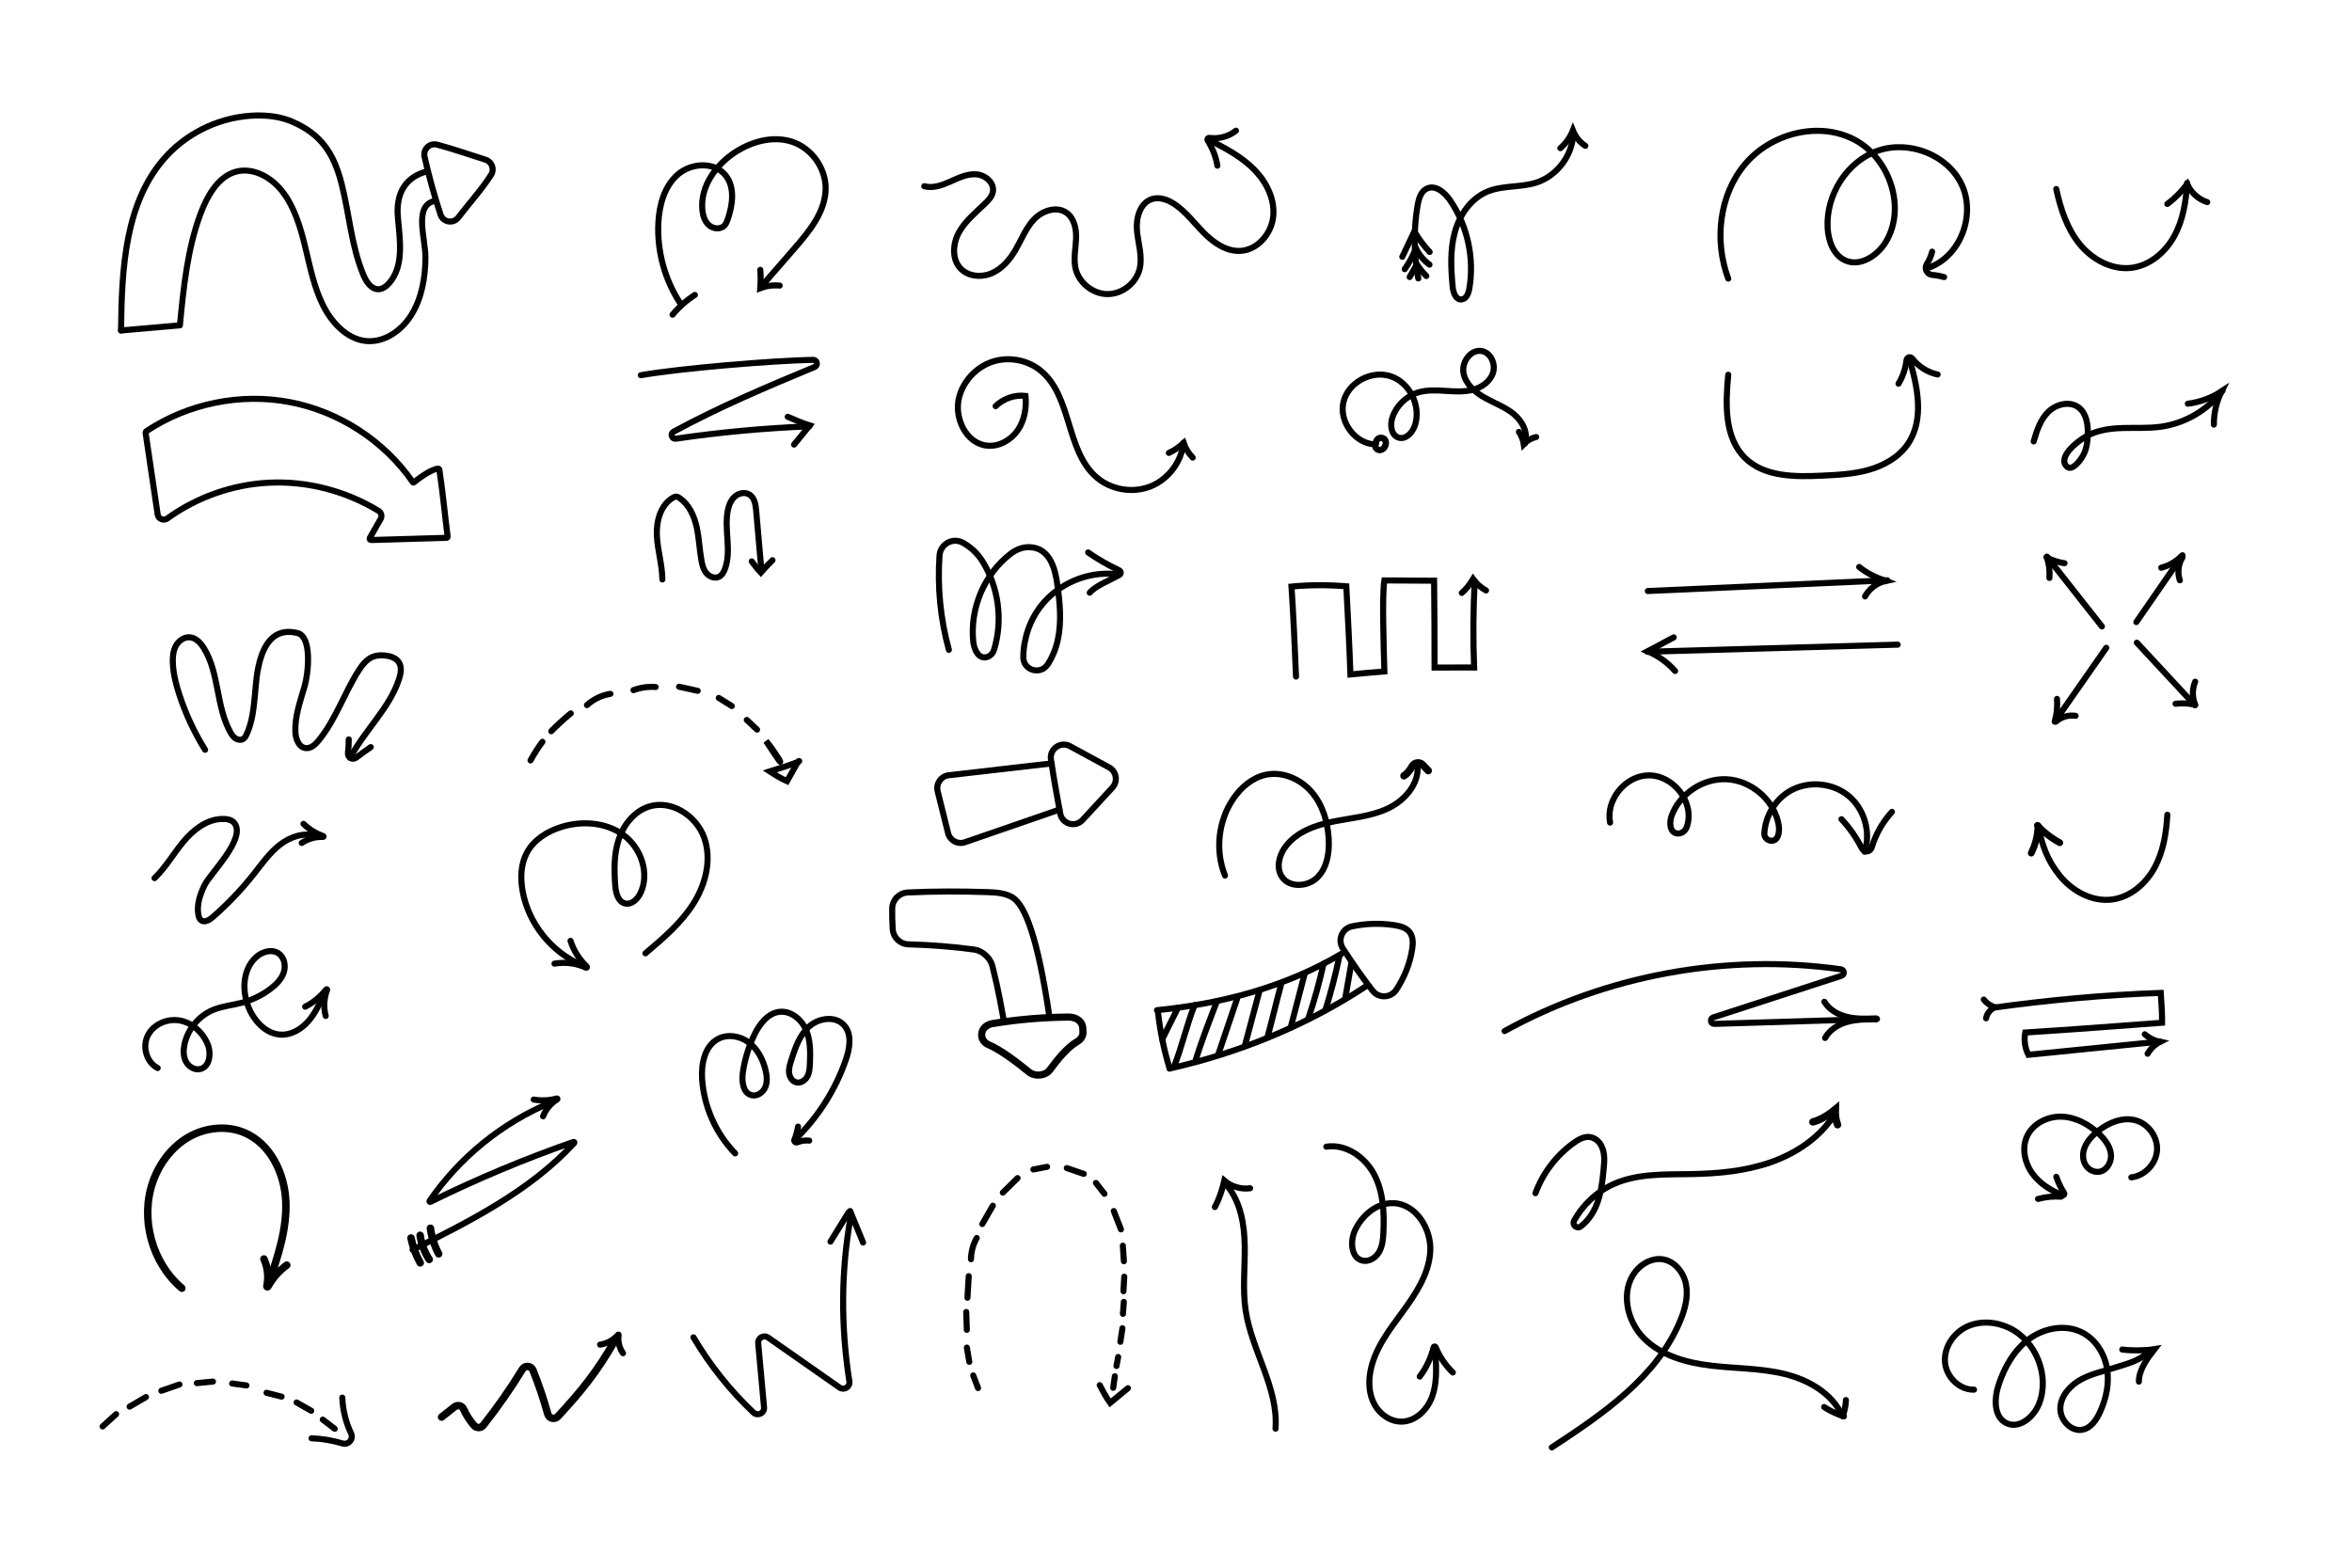 <?xml version="1.0" encoding="utf-8"?>
<!-- Generator: Adobe Illustrator 27.5.0, SVG Export Plug-In . SVG Version: 6.00 Build 0)  -->
<svg version="1.1" xmlns="http://www.w3.org/2000/svg" xmlns:xlink="http://www.w3.org/1999/xlink" x="0px" y="0px"
	 viewBox="0 0 750 500" style="enable-background:new 0 0 750 500;" xml:space="preserve">
<g id="BACKGROUND">
</g>
<g id="OBJECTS">
	<g>
		<path style="fill:none;stroke:#000000;stroke-width:1.937;stroke-linecap:round;stroke-miterlimit:10;" d="M38.594,105.404
			c6.172-0.54,12.343-1.08,18.515-1.621"/>
		<path style="fill:none;stroke:#000000;stroke-width:1.937;stroke-linecap:round;stroke-miterlimit:10;" d="M38.594,105.404
			c0.227-19.674,1.199-41.314,14.575-55.742c7.271-7.842,17.787-12.578,28.478-12.825c3.959-0.091,7.984,0.423,11.616,2.002
			c9.173,3.991,13.203,10.104,15.67,19.799c2.467,9.695,3.105,19.914,6.984,29.135c0.912,2.169,2.515,4.587,4.864,4.471
			c1.285-0.063,2.399-0.915,3.255-1.875c4.887-5.48,3.478-13.846,2.834-21.16c-0.644-7.314,2.22-12.715,9.324-14.57"/>
		<path style="fill:none;stroke:#000000;stroke-width:1.911;stroke-linecap:round;stroke-miterlimit:10;" d="M57.369,103.78
			c1.175-12.15,2.395-24.503,6.626-35.734c2.076-5.511,5.261-11.059,10.281-12.977c5.496-2.099,11.758,0.933,15.641,5.842
			c3.882,4.909,5.832,11.355,7.373,17.698c1.541,6.343,2.805,12.874,5.646,18.62c2.84,5.747,7.627,10.725,13.4,11.491
			c5.712,0.758,11.412-2.86,14.748-8.135c3.336-5.275,4.566-11.953,4.578-18.454c0.011-6.294-3.837-16.613,2.996-18.053"/>
		<path style="fill:none;stroke:#000000;stroke-width:1.937;stroke-linecap:round;stroke-miterlimit:10;" d="M140.482,68.459
			c-1.98-5.996-3.694-12.127-5.105-18.472c-0.528-2.374,1.648-4.472,4-3.851c5.039,1.329,10.555,3.252,15.454,4.8
			c2.027,0.641,2.918,3.03,1.773,4.821c-3.096,4.847-6.985,9.039-10.464,13.616C144.565,71.448,141.299,70.932,140.482,68.459z"/>
	</g>
	<g>
		<path style="fill:none;stroke:#000000;stroke-width:1.937;stroke-linecap:round;stroke-miterlimit:10;" d="M110.908,145.833"/>
		<path style="fill:none;stroke:#000000;stroke-width:1.937;stroke-linecap:round;stroke-miterlimit:10;" d="M50.272,164.074
			c0.215,1.455,1.891,2.146,3.083,1.284c9.436-6.822,20.875-10.855,32.509-11.41c12.115-0.578,24.379,2.62,34.85,8.986
			c0.884,0.538,1.164,1.695,0.653,2.595c-1.215,2.138-2.722,4.78-3.434,6.028c-0.179,0.313,0.06,0.697,0.42,0.681l24.041-0.705
			c0.21-0.006,0.368-0.188,0.342-0.396c-0.873-6.836-1.589-14.531-2.627-21.311c-0.035-0.23-0.249-0.379-0.48-0.351
			c-2.582,0.317-6.814,3.691-7.681,4.401c-0.09,0.074-0.212,0.051-0.278-0.045c-9.09-13.18-23.5-22.578-39.228-25.576
			c-15.692-2.99-32.507,0.426-45.793,9.294c-0.164,0.11-0.251,0.306-0.222,0.502L50.272,164.074z"/>
	</g>
	<g>
		<path style="fill:none;stroke:#000000;stroke-width:1.937;stroke-linecap:round;stroke-miterlimit:10;" d="M50.054,241.603"/>
		<path style="fill:none;stroke:#000000;stroke-width:1.937;stroke-linecap:round;stroke-miterlimit:10;" d="M65.397,239.133
			c-3.464-5.551-6.245-11.528-8.261-17.753c-1.062-3.279-1.918-6.66-2.029-10.105c-0.059-1.83,0.112-3.731,0.999-5.333
			c0.887-1.602,2.627-2.835,4.451-2.674c1.959,0.174,3.453,1.818,4.484,3.493c4.913,7.986,3.838,18.498,8.382,26.699
			c0.432,0.78,0.935,1.556,1.677,2.05c0.742,0.494,1.78,0.639,2.516,0.135c0.464-0.317,0.743-0.835,0.983-1.344
			c1.873-3.98,2.28-8.467,2.718-12.844c0.438-4.377,0.821-22.739,13.545-19.553c4.642,1.162,3.562,12.616,2.189,17.26
			c-1.373,4.643-3.025,9.33-2.869,14.17c0.073,2.272,1.064,5.035,3.325,5.268c1.635,0.169,3.029-1.125,4.074-2.394
			c5.435-6.598,8.123-15.007,12.709-22.221c1.174-1.846,2.581-3.701,4.613-4.512c1.271-0.507,2.686-0.556,4.045-0.395
			c1.636,0.194,3.372,0.782,4.256,2.172c0.972,1.528,0.622,3.53,0.065,5.253c-3.052,9.433-10.994,16.418-15.595,25.2"/>
		<path style="fill:none;stroke:#000000;stroke-width:1.937;stroke-linecap:round;stroke-miterlimit:10;" d="M111.21,235.833
			c0.001,1.449-0.083,2.898-0.251,4.337c-0.167,1.432,1.432,2.368,2.583,1.5c1.539-1.161,3.102-2.289,4.688-3.385"/>
	</g>
	<g>
		<path style="fill:none;stroke:#000000;stroke-width:1.937;stroke-linecap:round;stroke-miterlimit:10;" d="M216.934,96.753
			c-4.984-7.568-7.473-16.751-6.993-25.8c0.299-5.645,1.939-11.576,6.194-15.296c4.256-3.721,11.617-4.168,15.187,0.215
			c3.092,3.796,2.339,9.396,0.75,14.028c-0.252,0.734-0.534,1.484-1.07,2.045c-1.258,1.317-3.576,1.081-4.94-0.125
			c-1.364-1.206-1.93-3.088-2.1-4.901c-0.704-7.499,4.404-14.541,10.771-18.566c5.365-3.392,12.16-5.149,18.145-3.034
			c6.088,2.152,10.469,8.419,10.399,14.876c-0.08,7.332-5.16,13.532-9.974,19.063c-3.622,4.162-7.243,8.324-10.865,12.486"/>
		<path style="fill:none;stroke:#000000;stroke-width:1.937;stroke-linecap:round;stroke-miterlimit:10;" d="M214.465,100.36
			c2.03-2.446,4.439-4.576,7.114-6.292"/>
		<path style="fill:none;stroke:#000000;stroke-width:1.937;stroke-linecap:round;stroke-miterlimit:10;" d="M242.437,86.065
			c0.18,1.972,0.118,3.965-0.005,5.849c1.963-0.75,4.101-1.035,6.192-0.828"/>
	</g>
	<path style="fill:none;stroke:#000000;stroke-width:1.937;stroke-linecap:round;stroke-miterlimit:10;" d="M204.348,119.671
		c12.861-2.243,42.343-4.68,54.929-4.903c1.312-0.023,1.681,1.788,0.468,2.29c-15.252,6.308-30.47,12.773-44.96,20.634
		c-1.164,0.632-0.57,2.413,0.74,2.222c14.103-2.064,28.315-3.379,42.557-3.938"/>
	<path style="fill:none;stroke:#000000;stroke-width:1.937;stroke-linecap:round;stroke-miterlimit:10;" d="M251.184,132.927
		c2.328,1.008,4.656,2.016,7.008,2.761c-1.659,2.036-3.317,4.073-4.976,6.109"/>
	<g>
		<path style="fill:none;stroke:#000000;stroke-width:1.937;stroke-linecap:round;stroke-miterlimit:10;" d="M211.204,184.812
			c-0.027-4.649-1.484-9.182-1.735-13.824c-0.251-4.642,1.094-9.869,5.096-12.234c0.328-0.194,0.688-0.37,1.069-0.359
			c0.404,0.011,0.77,0.23,1.101,0.462c2.958,2.075,4.585,5.598,5.386,9.121c0.801,3.523,0.907,7.167,1.544,10.724
			c0.267,1.494,0.66,3.036,1.656,4.181c0.996,1.145,2.76,1.754,4.083,1.011c0.843-0.474,1.347-1.379,1.698-2.28
			c2.282-5.851-0.224-12.522,0.953-18.691c0.319-1.673,0.954-3.36,2.217-4.503c1.263-1.143,3.266-1.584,4.709-0.68
			c1.648,1.032,1.981,3.249,2.15,5.186c0.558,6.377,1.117,12.754,1.675,19.131"/>
		<path style="fill:none;stroke:#000000;stroke-width:1.937;stroke-linecap:round;stroke-miterlimit:10;" d="M239.712,179.033
			c0.891,1.273,1.856,2.494,2.892,3.583c1.191-1.362,2.433-2.679,3.722-3.949"/>
	</g>
	<g>
		<path style="fill:none;stroke:#000000;stroke-width:1.937;stroke-linecap:round;stroke-miterlimit:10;" d="M169.17,242.526
			c1.125-2.065,2.394-4.051,3.797-5.938"/>
		<path style="fill:none;stroke:#000000;stroke-width:1.937;stroke-linecap:round;stroke-miterlimit:10;" d="M175.782,233.215
			c1.965-2.007,4.04-3.907,6.212-5.688"/>
		<path style="fill:none;stroke:#000000;stroke-width:1.937;stroke-linecap:round;stroke-miterlimit:10;" d="M187.167,224.889
			c2.076-1.887,4.709-3.153,7.479-3.597"/>
		<path style="fill:none;stroke:#000000;stroke-width:1.937;stroke-linecap:round;stroke-miterlimit:10;" d="M202.001,220.118
			c2.253-0.838,4.689-1.181,7.085-0.995"/>
		<path style="fill:none;stroke:#000000;stroke-width:1.937;stroke-linecap:round;stroke-miterlimit:10;" d="M216.536,219.029
			c1.981,0.434,3.962,0.868,5.942,1.303"/>
		<path style="fill:none;stroke:#000000;stroke-width:1.937;stroke-linecap:round;stroke-miterlimit:10;" d="M229.205,222.595
			c1.382,0.864,2.764,1.728,4.145,2.592"/>
		<path style="fill:none;stroke:#000000;stroke-width:1.937;stroke-linecap:round;stroke-miterlimit:10;" d="M238.133,229.624
			c1.091,1.026,2.183,2.052,3.274,3.078"/>
		<path style="fill:none;stroke:#000000;stroke-width:1.937;stroke-linecap:round;stroke-miterlimit:10;" d="M244.27,236.342
			c0.921,1.103,1.841,2.205,4.218,5.922C248.999,243.298,249.51,244.331,244.27,236.342z"/>
		<path style="fill:none;stroke:#000000;stroke-width:1.937;stroke-linecap:round;stroke-miterlimit:10;" d="M245.481,246.033
			c1.657,1.079,3.314,2.157,5.48,3.123c1.152-2.046,2.305-4.092,3.457-6.138c0.091-0.161,0.237-0.348,0.416-0.303
			C255.015,242.76,254.844,243.121,245.481,246.033z"/>
	</g>
	<g>
		<path style="fill:none;stroke:#000000;stroke-width:1.937;stroke-linecap:round;stroke-miterlimit:10;" d="M302.58,207.263
			c-2.69-9.766-3.699-19.991-2.981-30.094c0.26-3.66,4.199-5.84,7.417-4.078l0,0c2.563,1.403,4.726,3.441,6.271,5.921
			c5.177,8.313,6.568,18.881,3.685,28.245c-0.327,1.062-1.137,1.959-2.2,2.284c-2.713,0.828-4.155-2.357-4.42-4.872
			c-1.117-10.59,3.498-21.656,12.017-28.128c1.8-1.367,4.012-2.173,6.267-2.01c6.133,0.444,7.791,6.643,8.52,11.867
			c0.813,5.829,1.4,11.805,0.176,17.562c-0.591,2.78-1.668,5.518-3.214,7.906c-2.319,3.58-7.864,1.948-7.807-2.316
			c0.079-5.927,2.08-11.842,5.775-16.486c5.468-6.872,14.481-10.756,23.231-10.011"/>
		<path style="fill:none;stroke:#000000;stroke-width:1.937;stroke-linecap:round;stroke-miterlimit:10;" d="M346.98,176.199
			c3.021,2.126,6.3,4.016,9.766,5.63c0.751,0.35,0.843,1.152,0.185,1.536c-2.846,1.662-7.457,3.345-9.441,5.668"/>
	</g>
	<g>
		<path style="fill:none;stroke:#000000;stroke-width:1.937;stroke-linecap:round;stroke-miterlimit:10;" d="M317.485,129.543
			c2.474-2.438,6.077-3.68,9.527-3.283c0.365,3.801-0.309,7.801-2.469,10.95c-2.159,3.15-5.943,5.296-9.744,4.933
			c-6.717-0.641-10.649-8.849-8.973-15.385c1.335-5.208,5.426-9.623,10.517-11.35c5.091-1.727,11.024-0.713,15.253,2.607
			c10.329,8.111,8.146,25.748,18.132,34.278c4.638,3.962,11.517,5.092,17.179,2.824c5.662-2.269,9.857-7.837,10.475-13.905"/>
		<path style="fill:none;stroke:#000000;stroke-width:1.937;stroke-linecap:round;stroke-miterlimit:10;" d="M372.716,144.454
			c1.705-0.743,3.213-1.843,4.719-3.185c0.574,1.717,1.573,3.332,2.891,4.675"/>
	</g>
	<g>
		<path style="fill:none;stroke:#000000;stroke-width:1.937;stroke-linecap:round;stroke-miterlimit:10;" d="M294.726,59.398
			c2.78,0.746,5.699-0.32,8.326-1.495c2.627-1.175,5.351-2.507,8.222-2.307c2.871,0.2,5.813,2.65,5.35,5.491
			c-0.249,1.531-1.38,2.75-2.497,3.826c-2.979,2.874-6.297,5.539-8.312,9.155s-2.357,8.587,0.5,11.583
			c2.486,2.608,6.743,2.918,10.034,1.452c3.291-1.466,5.729-4.381,7.532-7.5c1.901-3.287,3.276-6.957,5.907-9.694
			c2.631-2.738,7.13-4.245,10.249-2.08c2.56,1.777,3.23,5.284,3.095,8.398c-0.135,3.114-0.848,6.267-0.183,9.312
			c1.008,4.615,5.47,8.23,10.194,8.258c4.723,0.028,9.228-3.535,10.29-8.138c0.91-3.946-0.505-8.01-0.877-12.042
			c-0.372-4.032,0.944-8.92,4.808-10.132c2.409-0.756,5.039,0.217,7.141,1.615c3.678,2.446,6.336,6.11,9.45,9.243
			c3.114,3.132,7.125,5.893,11.537,5.677c5.457-0.267,9.882-5.377,10.494-10.806c0.612-5.429-1.966-10.843-5.732-14.8
			c-3.766-3.958-8.625-6.679-13.485-9.173"/>
		<path style="fill:none;stroke:#000000;stroke-width:1.937;stroke-linecap:round;stroke-miterlimit:10;" d="M388.194,52.837
			c-0.448-2.869-1.597-5.624-3.097-8.06c-0.237-0.386,0.086-0.865,0.535-0.801c2.981,0.426,6.138-0.409,8.489-2.299"/>
	</g>
	<g>
		<path style="fill:none;stroke:#000000;stroke-width:1.937;stroke-linecap:round;stroke-miterlimit:10;" d="M334.624,324.172
			c-3.725-25.164-7.752-35.48-11.735-37.929c-2.347-1.443-5.235-1.611-7.989-1.706c-8.365-0.29-16.74-0.285-25.417,0.108
			c-2.73,0.124-4.929,2.329-4.978,5.061c-0.039,2.158,0.015,4.355,0.161,6.635c0.171,2.676,2.36,4.784,5.04,4.852
			c7.039,0.177,14.061,0.726,20.993,1.668c2.595,0.353,5.175,2.739,5.766,5.291c0.69,2.981,1.588,5.916,3.709,17.771"/>
		<path style="fill:none;stroke:#000000;stroke-width:2.286;stroke-linecap:round;stroke-miterlimit:10;" d="M316.468,326.473
			c7.957-1.322,16.088-2.026,24.394-2.087c2.342-0.017,4.293,1.464,4.396,3.37l0.078,1.436c0.067,1.245-0.706,2.389-1.958,3.103
			c-2.969,1.693-6.277,5.737-8.549,8.863c-1.445,1.987-4.784,2.341-6.785,0.705c-3.63-2.968-8.977-7.043-12.757-8.629
			c-1.47-0.617-2.333-1.913-2.242-3.258c0.007-0.107,0.015-0.213,0.023-0.32C313.185,328.099,314.59,326.785,316.468,326.473z"/>
	</g>
	<g>
		<path style="fill:none;stroke:#000000;stroke-width:1.937;stroke-linecap:round;stroke-miterlimit:10;" d="M452.263,88.808
			c-1.444-7.647-1.526-15.549-0.242-23.225c0.356-2.13,1.037-4.533,2.994-5.446c2.748-1.281,5.718,1.275,7.422,3.783
			c5.524,8.129,7.76,18.426,6.103,28.114c-0.264,1.544-1.008,3.417-2.573,3.479c-1.812,0.073-2.572-2.261-2.742-4.067
			c-0.542-5.766-0.851-11.673,0.656-17.265c1.507-5.592,5.116-10.892,10.471-13.096c4.895-2.014,10.53-1.237,15.568-2.859
			c6.68-2.15,11.633-8.821,11.759-15.838"/>
		<path style="fill:none;stroke:#000000;stroke-width:1.937;stroke-linecap:round;stroke-miterlimit:10;" d="M451.049,73.735
			c-1.185,2.559-2.699,5.609-3.884,8.169"/>
		<path style="fill:none;stroke:#000000;stroke-width:1.937;stroke-linecap:round;stroke-miterlimit:10;" d="M497.556,47.257
			c1.747-1.467,3.167-3.508,4.012-5.647c0.846,2.094,2.26,3.841,3.964,4.9"/>
		<path style="fill:none;stroke:#000000;stroke-width:1.937;stroke-linecap:round;stroke-miterlimit:10;" d="M451.129,74.03
			c1.338,2.283,2.937,4.414,4.754,6.337"/>
		<path style="fill:none;stroke:#000000;stroke-width:1.937;stroke-linecap:round;stroke-miterlimit:10;" d="M447.926,85.85
			c1.464-2.058,2.646-4.317,3.592-6.673c0.969,2.066,2.466,3.882,4.31,5.227"/>
		<path style="fill:none;stroke:#000000;stroke-width:1.937;stroke-linecap:round;stroke-miterlimit:10;" d="M449.51,88.352
			c0.771-1.343,1.542-2.687,2.313-4.03c0.866,1.334,1.868,2.579,2.987,3.71"/>
	</g>
	<path style="fill:none;stroke:#000000;stroke-width:1.937;stroke-linecap:round;stroke-miterlimit:10;" d="M438.491,141.746
		c-6.415-0.246-11.56-7.252-10.098-13.503c1.462-6.251,8.904-10.257,15.005-8.26c6.101,1.997,9.743,9.368,7.858,15.504
		c-0.73,2.376-2.929,4.834-5.297,4.081c-2.352-0.749-2.743-3.996-1.976-6.342c1.234-3.776,4.382-6.871,8.179-8.041
		c2.8-0.862,5.798-0.713,8.722-0.523c2.923,0.19,5.907,0.407,8.742-0.331c2.835-0.738,5.549-2.626,6.453-5.413
		c0.904-2.786-0.647-6.362-3.519-6.941c-3.503-0.706-6.509,3.421-5.893,6.94c0.616,3.52,3.602,6.142,6.715,7.897
		c3.112,1.755,6.563,2.976,9.323,5.245c2.76,2.269,4.734,6.058,3.506,9.414"/>
	<path style="fill:none;stroke:#000000;stroke-width:1.937;stroke-linecap:round;stroke-miterlimit:10;" d="M484.343,137.742
		c0.785,1.209,1.366,2.551,1.562,3.899c1.055-1.121,2.447-1.919,3.948-2.262"/>
	<path style="fill:none;stroke:#000000;stroke-width:1.937;stroke-linecap:round;stroke-miterlimit:10;" d="M438.705,141.604
		c-0.074-0.725,0.321-1.489,0.979-1.801c0.658-0.312,1.533-0.112,1.952,0.484c0.361,0.515,0.354,1.218,0.134,1.808
		c-0.205,0.551-0.599,1.049-1.135,1.289c-0.536,0.24-1.218,0.184-1.653-0.213C438.549,142.775,438.449,142.033,438.705,141.604z"/>
	<path style="fill:none;stroke:#000000;stroke-width:1.937;stroke-linecap:round;stroke-miterlimit:10;" d="M438.705,141.604
		c-0.074-0.725,0.321-1.489,0.979-1.801c0.658-0.312,1.533-0.112,1.952,0.484c0.361,0.515,0.354,1.218,0.134,1.808
		c-0.205,0.551-0.599,1.049-1.135,1.289c-0.536,0.24-1.218,0.184-1.653-0.213C438.549,142.775,438.449,142.033,438.705,141.604z"/>
	<g>
		<path style="fill:none;stroke:#000000;stroke-width:1.937;stroke-linecap:round;stroke-miterlimit:10;" d="M466.14,189.11
			c1.415-1.207,2.537-2.698,3.587-4.42c1.049,1.475,2.475,2.73,4.127,3.631"/>
		<path style="fill:none;stroke:#000000;stroke-width:1.937;stroke-linecap:round;stroke-miterlimit:10;" d="M413.271,215.783
			c-0.408-9.704-0.815-19.409-1.445-28.708c5.685-0.541,11.42-0.564,17.485-0.086c0.488,9.356,0.976,18.712,1.313,28.121
			c3.572-0.338,7.144-0.675,10.822-0.954c-0.263-9.634-0.755-24.327,0-29.039c4.461,0.03,11.396,0.061,15.857,0.091
			c0.084,9.474,0.168,18.948,0.149,27.701c4.202-0.009,8.404-0.017,12.606-0.026c-0.356-9.19-0.292-18.397,0.193-27.582"/>
	</g>
	<g>
		<path style="fill:none;stroke:#000000;stroke-width:1.937;stroke-linecap:round;stroke-miterlimit:10;" d="M390.623,279.253
			c-3.205-7.961-2.16-17.494,2.692-24.572c2.484-3.623,6.077-6.695,10.378-7.593c5.333-1.114,11.018,1.387,14.568,5.519
			c3.551,4.132,5.167,9.656,5.439,15.098c0.217,4.319-0.513,9.011-3.554,12.085c-3.041,3.075-8.919,3.47-11.346-0.109
			c-1.861-2.745-1.025-6.592,0.876-9.31c3.415-4.884,9.488-7.13,15.328-8.313c5.84-1.184,11.93-1.62,17.347-4.103
			c5.417-2.483,10.159-7.759,9.686-13.699"/>
		<path style="fill:none;stroke:#000000;stroke-width:2.364;stroke-linecap:round;stroke-miterlimit:10;" d="M447.684,247.439
			c1.159-0.744,1.931-1.833,2.694-3.123c0.711-1.201,2.396-1.363,3.336-0.33c0.622,0.684,1.275,1.292,1.721,1.819"/>
	</g>
	<g>
		<path style="fill:none;stroke:#000000;stroke-width:1.937;stroke-linecap:round;stroke-miterlimit:10;" d="M49.279,280.068
			c3.54-3.385,5.99-7.73,9.11-11.506c3.12-3.776,7.322-7.146,12.215-7.357c1.513-0.065,3.276,0.145,4.184,1.357
			c3.723,4.969-7.776,16.034-9.588,19.802c-1.417,2.946-2.54,6.229-1.936,9.442c0.12,0.638,0.336,1.308,0.852,1.703
			c1.111,0.85,2.673-0.077,3.727-0.997c4.807-4.197,9.224-8.84,13.175-13.85c2.557-3.243,4.964-6.685,8.226-9.219
			c3.261-2.534,7.634-4.059,11.572-2.812"/>
		<path style="fill:none;stroke:#000000;stroke-width:1.937;stroke-linecap:round;stroke-miterlimit:10;" d="M96.777,262.768
			c1.757,1.714,3.89,3.04,6.283,3.879c0.168,0.059,0.121,0.292-0.056,0.285c-2.39-0.094-4.811,0.58-6.793,1.923"/>
	</g>
	<g>
		<path style="fill:none;stroke:#000000;stroke-width:2.39;stroke-linecap:round;stroke-miterlimit:10;" d="M57.992,410.858
			c-9.535-8.051-13.381-22.198-9.237-33.969c2.056-5.839,5.994-11.106,11.353-14.204c5.359-3.098,12.16-3.844,17.856-1.422
			c8.246,3.506,12.764,12.862,13.168,21.813c0.403,8.951-2.534,17.677-5.434,26.155"/>
		<path style="fill:none;stroke:#000000;stroke-width:2.39;stroke-linecap:round;stroke-miterlimit:10;" d="M91.45,403.493
			c-2.448,1.784-4.502,4.104-6.018,6.842c-0.106,0.192-0.381,0.087-0.335-0.128c0.608-2.889,0.289-5.973-0.935-8.662"/>
	</g>
	<g>
		<path style="fill:none;stroke:#000000;stroke-width:1.937;stroke-linecap:round;stroke-miterlimit:10;" d="M185.396,307.758
			c-9.633-4.121-16.926-13.302-18.76-23.617c-0.73-4.106-0.597-8.526,1.382-12.197c2.22-4.121,6.505-6.794,10.974-8.187
			c6.619-2.063,14.296-1.516,19.871,2.604c5.576,4.12,8.347,12.15,5.4,18.425c-0.921,1.961-2.857,3.88-4.959,3.354
			c-2.28-0.57-2.95-3.44-3.125-5.784c-0.366-4.922-0.423-9.979,1.131-14.663c1.554-4.684,4.975-8.984,9.683-10.463
			c7.047-2.213,14.97,2.874,17.509,9.81c2.539,6.936,0.582,14.879-3.365,21.123c-3.947,6.243-9.676,11.117-15.314,15.888"/>
		<path style="fill:none;stroke:#000000;stroke-width:1.937;stroke-linecap:round;stroke-miterlimit:10;" d="M181.92,300.076
			c1,3.084,2.758,5.887,5.197,8.226c0.171,0.164-0.056,0.429-0.277,0.325c-2.974-1.41-6.541-1.881-10.031-1.282"/>
	</g>
	<g>
		<path style="fill:none;stroke:#000000;stroke-width:1.937;stroke-linecap:round;stroke-miterlimit:10;" d="M131.569,398.616
			c18.534-9.253,37.524-18.845,51.535-34.074c0.145-0.157-0.023-0.412-0.224-0.341c-15.583,5.435-30.833,11.824-45.635,19.122
			c-0.189,0.093-0.38-0.126-0.261-0.3c9.526-13.878,23.126-24.927,38.667-31.396"/>
		<path style="fill:none;stroke:#000000;stroke-width:2.39;stroke-linecap:round;stroke-miterlimit:10;" d="M131.059,394.845
			c0.571,2.773,1.566,5.458,2.94,7.933"/>
		<path style="fill:none;stroke:#000000;stroke-width:2.39;stroke-linecap:round;stroke-miterlimit:10;" d="M133.971,393.992
			c0.375,2.738,1.373,5.388,2.897,7.693"/>
		<path style="fill:none;stroke:#000000;stroke-width:2.39;stroke-linecap:round;stroke-miterlimit:10;" d="M137.247,391.739
			c0.38,2.85,1.281,5.63,2.643,8.162"/>
		<path style="fill:none;stroke:#000000;stroke-width:1.937;stroke-linecap:round;stroke-miterlimit:10;" d="M170.192,350.696
			c2.418,0.421,4.927,0.311,7.375-0.348c0.172-0.046,0.265,0.173,0.115,0.267c-2.025,1.273-3.642,3.196-4.519,5.424"/>
	</g>
	<g>
		<path style="fill:none;stroke:#000000;stroke-width:1.937;stroke-linecap:round;stroke-miterlimit:10;" d="M50.284,340.638
			c-3.591-1.805-4.953-6.799-3.145-10.389c1.809-3.59,6.23-5.484,10.186-4.772c3.956,0.712,7.29,3.742,8.856,7.444
			c1.242,2.938,0.763,7.324-2.345,8.041c-1.814,0.418-3.724-0.784-4.574-2.44c-0.849-1.656-0.816-3.637-0.427-5.458
			c1.032-4.835,4.554-9.068,9.121-10.96c2.971-1.231,6.242-1.497,9.347-2.334c3.272-0.883,6.368-2.412,9.057-4.474
			c1.779-1.365,3.436-3.046,4.131-5.178c0.695-2.132,0.182-4.78-1.67-6.044c-2.215-1.512-5.365-0.501-7.313,1.342
			c-4.235,4.008-4.394,10.935-2.069,16.282c1.855,4.265,5.623,8.182,10.272,8.3c3.303,0.084,6.411-1.793,8.59-4.277
			c2.179-2.484,3.581-5.537,4.953-8.543"/>
		<path style="fill:none;stroke:#000000;stroke-width:1.937;stroke-linecap:round;stroke-miterlimit:10;" d="M97.311,321.079
			c2.573-1.3,4.856-3.165,6.699-5.504c0.129-0.164,0.371-0.024,0.296,0.171c-1.013,2.62-1.186,5.565-0.448,8.278"/>
	</g>
	<g>
		<path style="fill:none;stroke:#000000;stroke-width:1.937;stroke-linecap:round;stroke-miterlimit:10;" d="M234.424,367.862
			c-6.154-6.334-9.959-14.9-10.534-23.712c-0.316-4.849,0.803-10.508,5.089-12.797c3.076-1.644,7.057-0.946,9.838,1.159
			c2.781,2.105,4.473,5.398,5.294,8.787c0.432,1.781,0.637,3.711-0.062,5.405c-0.699,1.694-2.538,3.026-4.325,2.617
			c-2.75-0.63-3.253-4.327-2.865-7.121c0.585-4.206,1.83-8.319,3.675-12.143c1.653-3.427,4.289-6.946,8.073-7.343
			c3.608-0.379,6.957,2.395,8.404,5.722c1.446,3.327,1.402,7.088,1.254,10.712c-0.058,1.416-0.141,2.884-0.8,4.139
			c-0.659,1.255-2.062,2.236-3.45,1.945c-1.345-0.282-2.233-1.664-2.387-3.029c-0.155-1.365,0.263-2.724,0.679-4.033
			c1.247-3.92,2.645-8.021,5.705-10.77c3.06-2.749,8.329-3.488,11.109-0.456c2.64,2.88,1.858,7.432,0.579,11.124
			c-3.348,9.661-9.014,18.509-16.388,25.591"/>
		<path style="fill:none;stroke:#000000;stroke-width:1.937;stroke-linecap:round;stroke-miterlimit:10;" d="M254.485,359.323
			c-0.242,1.416-0.626,2.807-1.143,4.164c-0.207,0.543,0.321,1.062,0.861,0.846c1.212-0.484,2.54-0.678,3.839-0.542"/>
	</g>
	<g>
		<path style="fill:none;stroke:#000000;stroke-width:2.39;stroke-linecap:round;stroke-miterlimit:10;" d="M140.813,451.962
			l4.109-3.248c0.959-0.758,2.385-0.427,2.885,0.689c0.848,1.895,1.98,3.664,3.346,5.228c0.788,0.902,2.196,0.907,2.94-0.032
			c4.521-5.704,8.695-11.683,12.491-17.893c0.811-1.328,2.793-1.139,3.371,0.305c1.832,4.574,3.41,9.25,4.725,13.999
			c0.395,1.426,2.21,1.84,3.216,0.755c7.56-8.154,12.509-14.315,18.039-23.962"/>
		<path style="fill:none;stroke:#000000;stroke-width:1.937;stroke-linecap:round;stroke-miterlimit:10;" d="M191.348,428.866
			c2.269-0.339,4.394-1.558,5.767-3.194c0.063-0.075,0.17-0.025,0.155,0.072c-0.306,2.032,0.2,4.178,1.391,5.854"/>
	</g>
	<g>
		<path style="fill:none;stroke:#000000;stroke-width:1.937;stroke-linecap:round;stroke-miterlimit:10;" d="M221.131,426.517
			c5.203,8.84,11.66,16.939,19.111,23.987c1.353,1.28,3.566,0.228,3.397-1.627l-1.867-20.452c-0.155-1.702,1.751-2.808,3.152-1.828
			l22.788,15.947c1.45,1.014,3.4-0.204,3.129-1.952c-2.694-17.34-2.741-35.105,0.472-52.76"/>
		<g>
			<path style="fill:none;stroke:#000000;stroke-width:1.937;stroke-linecap:round;stroke-miterlimit:10;" d="M271.081,386.248
				c1.378,3.35,2.757,6.7,4.135,10.05"/>
			<path style="fill:none;stroke:#000000;stroke-width:1.937;stroke-linecap:round;stroke-miterlimit:10;" d="M270.533,386.756
				c-1.903,3.082-3.806,6.165-5.709,9.247"/>
		</g>
	</g>
	<g>
		<path style="fill:none;stroke:#000000;stroke-width:1.937;stroke-linecap:round;stroke-miterlimit:10;" d="M311.877,442.711
			c-0.514-1.344-1.027-2.689-1.541-4.033"/>
		<path style="fill:none;stroke:#000000;stroke-width:1.937;stroke-linecap:round;stroke-miterlimit:10;" d="M309.089,434.356
			c-0.26-1.517-0.519-3.034-0.779-4.551"/>
		<path style="fill:none;stroke:#000000;stroke-width:1.937;stroke-linecap:round;stroke-miterlimit:10;" d="M308.298,424.152
			c-0.062-1.904-0.125-3.808-0.187-5.712"/>
		<path style="fill:none;stroke:#000000;stroke-width:1.937;stroke-linecap:round;stroke-miterlimit:10;" d="M308.497,413.898
			c0.135-2.291,0.27-4.582,0.405-6.873"/>
		<path style="fill:none;stroke:#000000;stroke-width:1.937;stroke-linecap:round;stroke-miterlimit:10;" d="M309.619,401.613
			c0.039-2.363,0.676-4.714,1.836-6.773"/>
		<path style="fill:none;stroke:#000000;stroke-width:1.937;stroke-linecap:round;stroke-miterlimit:10;" d="M313.232,390.396
			c1.123-1.953,2.246-3.905,3.369-5.858"/>
		<path style="fill:none;stroke:#000000;stroke-width:1.937;stroke-linecap:round;stroke-miterlimit:10;" d="M319.781,380.368
			c1.566-1.541,3.133-3.082,4.699-4.624"/>
		<path style="fill:none;stroke:#000000;stroke-width:1.937;stroke-linecap:round;stroke-miterlimit:10;" d="M329.514,372.988
			c1.459-0.28,2.918-0.559,4.377-0.839"/>
		<path style="fill:none;stroke:#000000;stroke-width:1.937;stroke-linecap:round;stroke-miterlimit:10;" d="M340.181,372.55
			c1.801,0.617,3.603,1.233,5.404,1.85"/>
		<path style="fill:none;stroke:#000000;stroke-width:1.937;stroke-linecap:round;stroke-miterlimit:10;" d="M349.466,377.286
			c0.904,1.153,1.807,2.307,2.711,3.46"/>
		<path style="fill:none;stroke:#000000;stroke-width:1.937;stroke-linecap:round;stroke-miterlimit:10;" d="M355.162,386.248
			c0.761,1.949,1.522,3.897,2.284,5.846"/>
		<path style="fill:none;stroke:#000000;stroke-width:1.937;stroke-linecap:round;stroke-miterlimit:10;" d="M358.049,397.3
			c0.112,1.655,0.224,3.31,0.336,4.966"/>
		<path style="fill:none;stroke:#000000;stroke-width:1.937;stroke-linecap:round;stroke-miterlimit:10;" d="M358.507,407.188
			c-0.087,1.541-0.175,3.082-0.263,4.622"/>
		<path style="fill:none;stroke:#000000;stroke-width:1.937;stroke-linecap:round;stroke-miterlimit:10;" d="M358.36,415.218
			c-0.093,1.273-0.186,2.545-0.279,3.818"/>
		<path style="fill:none;stroke:#000000;stroke-width:1.937;stroke-linecap:round;stroke-miterlimit:10;" d="M357.913,423.633
			c-0.216,1.441-0.432,2.882-0.647,4.322"/>
		<path style="fill:none;stroke:#000000;stroke-width:1.937;stroke-linecap:round;stroke-miterlimit:10;" d="M356.557,432.799
			c-0.178,0.959-0.356,1.917-0.534,2.876"/>
		<path style="fill:none;stroke:#000000;stroke-width:1.937;stroke-linecap:round;stroke-miterlimit:10;" d="M355.496,438.953
			c-0.173,1.227-0.346,2.454-0.518,3.68"/>
		<path style="fill:none;stroke:#000000;stroke-width:1.937;stroke-linecap:round;stroke-miterlimit:10;" d="M350.672,441.774
			c1.012,1.929,2.024,3.859,3.322,5.67c1.893-1.56,3.786-3.12,5.679-4.68"/>
	</g>
	<path style="fill:none;stroke:#000000;stroke-width:1.937;stroke-linecap:round;stroke-miterlimit:10;" d="M479.783,328.852
		c32.378-17.874,70.628-24.867,107.242-19.701c1.113,0.157,1.25,1.717,0.18,2.064l-40.891,13.281
		c-1.165,0.379-0.865,2.104,0.36,2.066c17.29-0.528,34.58-1.056,51.869-1.584"/>
	<g>
		<path style="fill:none;stroke:#000000;stroke-width:2.364;stroke-linecap:round;stroke-miterlimit:10;" d="M578.091,357.828
			c2.257-0.576,4.848-2.085,7.136-3.99c-0.062,1.865,0.187,3.521,0.734,4.882"/>
		<path style="fill:none;stroke:#000000;stroke-width:1.937;stroke-linecap:round;stroke-miterlimit:10;" d="M489.624,380.562
			c2.362-6.462,6.731-12.174,12.349-16.146c2.04-1.443,4.545-2.732,7.069-0.887c0.621,0.454,1.128,1.06,1.497,1.734
			c1.29,2.356,1.075,5.013,0.829,7.573c-0.392,4.085-0.861,8.238-2.499,12.001c-1.065,2.447-2.708,4.732-4.815,6.333
			c-1.218,0.926-2.836-0.487-2.102-1.829c2.829-5.174,7.381-9.409,12.789-11.776c7.569-3.313,16.15-2.953,24.411-3.094
			c8.622-0.147,17.34-0.928,25.481-3.771c8.141-2.843,15.724-7.918,20.314-15.218"/>
	</g>
	<g>
		<path style="fill:none;stroke:#000000;stroke-width:1.937;stroke-linecap:round;stroke-miterlimit:10;" d="M494.837,461.635
			c16.297-10.672,33.49-22.395,40.951-40.39c1.504-3.627,2.578-7.601,1.874-11.464c-0.704-3.863-3.581-7.537-7.462-8.135
			c-3.275-0.504-6.603,1.27-8.663,3.866c-4.882,6.15-2.863,15.799,2.687,21.354c5.55,5.555,13.616,7.771,21.413,8.697
			c7.797,0.926,15.753,0.79,23.383,2.647c7.63,1.856,15.2,6.176,18.426,13.335"/>
		<path style="fill:none;stroke:#000000;stroke-width:1.937;stroke-linecap:round;stroke-miterlimit:10;" d="M581.683,448.763
			c1.945,1.282,4.073,2.285,6.299,2.97"/>
		<path style="fill:none;stroke:#000000;stroke-width:1.937;stroke-linecap:round;stroke-miterlimit:10;" d="M588.621,446.54
			c-0.052,1.751-0.406,3.492-1.041,5.125"/>
	</g>
	<g>
		<path style="fill:none;stroke:#000000;stroke-width:1.937;stroke-linecap:round;stroke-miterlimit:10;" d="M551.096,119.526
			c-0.884,9.33-1.294,20.043,5.413,26.589c6.168,6.019,15.851,5.997,24.46,5.59c5.028-0.238,10.108-0.483,14.951-1.855
			c4.843-1.372,9.499-3.994,12.374-8.126c5.465-7.855,3.191-18.528,0.42-27.687"/>
		<path style="fill:none;stroke:#000000;stroke-width:1.937;stroke-linecap:round;stroke-miterlimit:10;" d="M605.392,122.366
			c1.396-2.259,2.228-4.858,2.552-7.495c0.114-0.925,1.259-1.262,1.832-0.526c1.996,2.568,4.903,4.436,8.093,5.096"/>
	</g>
	<g>
		<path style="fill:none;stroke:#000000;stroke-width:1.937;stroke-linecap:round;stroke-miterlimit:10;" d="M551.095,88.87
			c-4.484-12.03-2.955-26.519,5.259-36.385c8.214-9.866,23.3-13.894,34.738-8.064c11.438,5.83,16.898,21.775,10.24,32.752
			c-2.67,4.402-8.112,7.964-12.839,5.923c-3.828-1.653-5.478-6.242-5.704-10.406c-0.571-10.512,6.122-21.222,16.078-24.643
			c9.956-3.422,22.251,1.336,26.701,10.877s-0.296,22.486-10.11,26.296"/>
		<path style="fill:none;stroke:#000000;stroke-width:1.937;stroke-linecap:round;stroke-miterlimit:10;" d="M616.113,80.262
			c-0.319,1.377-0.884,2.692-1.665,3.897c-0.956,1.474,0.001,3.391,1.752,3.537c1.263,0.105,2.515,0.334,3.732,0.687"/>
	</g>
	<g>
		<path style="fill:none;stroke:#000000;stroke-width:1.937;stroke-linecap:round;stroke-miterlimit:10;" d="M427.771,304.201
			c-17.909,10.608-38.127,15.926-58.839,17.987"/>
		<path style="fill:none;stroke:#000000;stroke-width:1.937;stroke-linecap:round;stroke-miterlimit:10;" d="M435.555,314.576
			c-18.9,12.449-40.51,21.263-62.591,26.225"/>
		<path style="fill:none;stroke:#000000;stroke-width:1.937;stroke-linecap:round;stroke-miterlimit:10;" d="M369.275,322.976
			c0.672,5.979,1.908,11.954,3.689,17.825"/>
		<path style="fill:none;stroke:#000000;stroke-width:1.937;stroke-linecap:round;stroke-miterlimit:10;" d="M437.711,315.985
			c-3.346-4.325-6.496-8.827-9.508-13.498c-1.739-2.695-0.258-6.356,2.88-7.022c4.432-0.941,9.05-1.084,13.557-0.393
			c1.802,0.276,3.744,0.778,4.861,2.223c1.146,1.482,1.093,3.528,0.819,5.356c-0.697,4.651-2.514,9.106-5.056,12.992
			C443.52,318.309,439.66,318.504,437.711,315.985z"/>
		<path style="fill:none;stroke:#000000;stroke-width:1.937;stroke-linecap:round;stroke-miterlimit:10;" d="M375.627,321.402
			c-1.418,2.849-3.611,7.253-5.029,10.101"/>
		<path style="fill:none;stroke:#000000;stroke-width:1.937;stroke-linecap:round;stroke-miterlimit:10;" d="M380.911,320.606
			c-2.547,6.398-3.988,13.182-6.534,19.58"/>
		<path style="fill:none;stroke:#000000;stroke-width:1.937;stroke-linecap:round;stroke-miterlimit:10;" d="M388.026,319.407
			c-2.342,6.11-4.97,12.813-6.862,19.076"/>
		<path style="fill:none;stroke:#000000;stroke-width:1.937;stroke-linecap:round;stroke-miterlimit:10;" d="M394.485,318.541
			c-2.134,6.316-3.841,11.367-5.976,17.683"/>
		<path style="fill:none;stroke:#000000;stroke-width:1.937;stroke-linecap:round;stroke-miterlimit:10;" d="M401.527,316.386
			c-1.606,6.026-2.917,10.946-4.523,16.972"/>
		<path style="fill:none;stroke:#000000;stroke-width:1.937;stroke-linecap:round;stroke-miterlimit:10;" d="M408.506,314.022
			c-1.66,6.089-2.53,10.11-4.19,16.2"/>
		<path style="fill:none;stroke:#000000;stroke-width:1.937;stroke-linecap:round;stroke-miterlimit:10;" d="M415.997,310.697
			c-1.482,5.703-2.965,11.406-4.447,17.109"/>
		<path style="fill:none;stroke:#000000;stroke-width:1.937;stroke-linecap:round;stroke-miterlimit:10;" d="M422.05,307.427
			c-1.318,5.89-2.942,11.711-4.863,17.433"/>
		<path style="fill:none;stroke:#000000;stroke-width:1.937;stroke-linecap:round;stroke-miterlimit:10;" d="M427.103,304.974
			c-1.211,5.83-2.709,11.601-4.488,17.283"/>
		<path style="fill:none;stroke:#000000;stroke-width:1.937;stroke-linecap:round;stroke-miterlimit:10;" d="M430.911,307.211
			c-0.564,3.232-1.384,7.934-1.948,11.166"/>
	</g>
	<g>
		<path style="fill:none;stroke:#000000;stroke-width:1.937;stroke-linecap:round;stroke-miterlimit:10;" d="M525.455,188.502
			c25.463-1.141,50.926-2.283,76.388-3.424"/>
		<path style="fill:none;stroke:#000000;stroke-width:1.937;stroke-linecap:round;stroke-miterlimit:10;" d="M525.302,207.872
			c26.607-0.755,53.214-1.511,79.821-2.266"/>
		<path style="fill:none;stroke:#000000;stroke-width:1.937;stroke-linecap:round;stroke-miterlimit:10;" d="M592.856,180.83
			c2.429,1.987,5.344,3.375,8.416,4.471c-2.757,0.598-5.217,2.448-6.556,4.931"/>
		<path style="fill:none;stroke:#000000;stroke-width:1.937;stroke-linecap:round;stroke-miterlimit:10;" d="M533.719,203.282
			c-2.777,1.476-5.554,2.953-8.331,4.429c3.335,1.416,6.35,3.581,8.757,6.29"/>
	</g>
	<g>
		<path style="fill:none;stroke:#000000;stroke-width:1.937;stroke-linecap:round;stroke-miterlimit:10;" d="M629.475,443.217
			c-4.681,0.134-8.875-4.082-9.259-8.749c-0.385-4.667,2.65-9.257,6.871-11.286c4.22-2.029,9.354-1.68,13.581,0.334
			c8.627,4.111,13.047,15.356,9.526,24.24c-1.665,4.203-6.303,8.112-10.377,6.151c-4.105-1.977-3.936-7.893-2.508-12.22
			c1.876-5.686,4.978-11.168,9.82-14.691c4.841-3.523,11.634-4.732,16.937-1.952c4.241,2.223,7.029,6.722,7.816,11.446
			c0.787,4.723-0.263,9.622-2.277,13.966c-1.109,2.393-2.763,4.848-5.322,5.486c-3.788,0.944-7.484-3.068-7.289-6.967
			s3.2-7.168,6.633-9.027c3.433-1.859,7.328-2.635,11.043-3.835c3.715-1.201,8.471-2.283,10.678-5.503"/>
		<path style="fill:none;stroke:#000000;stroke-width:1.937;stroke-linecap:round;stroke-miterlimit:10;" d="M676.741,430.421
			c2.922,0.402,7.379,0.357,10.287-0.132c-2.285,2.936-5.018,6.656-4.983,10.376"/>
	</g>
	<g>
		<path style="fill:none;stroke:#000000;stroke-width:1.937;stroke-linecap:round;stroke-miterlimit:10;" d="M648.495,140.784
			c0.971-3.422,2.14-6.96,4.68-9.449c2.54-2.49,6.859-3.523,9.686-1.364c2.478,1.893,2.97,5.407,2.888,8.525
			c-0.06,2.259-0.334,4.575-1.392,6.572c-1.058,1.997-3.647,5.282-5.293,3.735c-2.936-2.759,2.725-7.702,6.238-9.674
			c3.513-1.972,7.649-2.503,11.676-2.62c4.027-0.117,8.08,0.142,12.07-0.412c7.706-1.069,14.929-5.286,19.648-11.471"/>
		<path style="fill:none;stroke:#000000;stroke-width:1.937;stroke-linecap:round;stroke-miterlimit:10;" d="M697.659,128.763
			c3.829-0.478,7.543-1.848,10.765-3.971c-1.641,3.286-2.496,6.961-2.473,10.634"/>
	</g>
	<g>
		<path style="fill:none;stroke:#000000;stroke-width:1.937;stroke-linecap:round;stroke-miterlimit:10;" d="M422.937,365.729
			c6.206-0.988,12.344,3.301,15.263,8.866s3.231,12.116,2.944,18.393c-0.098,2.141-0.28,4.358-1.323,6.23
			c-1.043,1.872-3.181,3.301-5.278,2.857c-3.801-0.805-4.083-6.298-2.406-9.804c2.271-4.748,6.971-8.718,12.23-8.532
			c7.216,0.256,12.156,8.284,11.708,15.49s-4.699,13.555-8.973,19.375c-4.274,5.82-8.851,11.81-10.135,18.915
			c-0.641,3.546-0.375,7.36,1.376,10.509c1.752,3.149,5.156,5.491,8.758,5.381c4.405-0.134,8.064-3.816,9.577-7.955
			s1.329-8.679,1.125-13.082"/>
		<path style="fill:none;stroke:#000000;stroke-width:1.937;stroke-linecap:round;stroke-miterlimit:10;" d="M452.717,439.038
			c2.091-2.762,3.603-5.96,4.417-9.327c0.082-0.339,0.536-0.372,0.667-0.049c1.235,3.037,3.111,5.813,5.474,8.087"/>
	</g>
	<g>
		<path style="fill:none;stroke:#000000;stroke-width:1.937;stroke-linecap:round;stroke-miterlimit:10;" d="M652.722,177.53
			c5.844,7.425,11.687,14.85,17.531,22.275"/>
		<path style="fill:none;stroke:#000000;stroke-width:1.937;stroke-linecap:round;stroke-miterlimit:10;" d="M681.229,198.408
			c4.906-7.106,9.813-14.212,14.719-21.318"/>
		<path style="fill:none;stroke:#000000;stroke-width:1.937;stroke-linecap:round;stroke-miterlimit:10;" d="M671.647,206.609
			c-5.483,7.855-10.965,15.71-16.448,23.565"/>
		<path style="fill:none;stroke:#000000;stroke-width:1.937;stroke-linecap:round;stroke-miterlimit:10;" d="M681.382,204.967
			c6.183,6.66,12.366,13.319,18.549,19.979"/>
		<path style="fill:none;stroke:#000000;stroke-width:1.937;stroke-linecap:round;stroke-miterlimit:10;" d="M695.61,177.377
			c-1.766,1.78-4.02,3.07-6.448,3.692"/>
		<path style="fill:none;stroke:#000000;stroke-width:1.937;stroke-linecap:round;stroke-miterlimit:10;" d="M652.728,177.807
			c0.69,2.117,0.956,4.33,0.784,6.522"/>
		<path style="fill:none;stroke:#000000;stroke-width:1.937;stroke-linecap:round;stroke-miterlimit:10;" d="M658.323,179.63
			c-2.008-0.283-3.965-0.925-5.752-1.884"/>
		<path style="fill:none;stroke:#000000;stroke-width:1.937;stroke-linecap:round;stroke-miterlimit:10;" d="M655.322,229.723
			c0.58-2.219,0.787-4.536,0.61-6.823"/>
		<path style="fill:none;stroke:#000000;stroke-width:1.937;stroke-linecap:round;stroke-miterlimit:10;" d="M699.706,224.704
			c-1.959-0.382-3.976-0.467-5.961-0.252"/>
		<path style="fill:none;stroke:#000000;stroke-width:1.937;stroke-linecap:round;stroke-miterlimit:10;" d="M695.963,177.741
			c-1.361,2.151-1.686,4.928-0.858,7.335"/>
		<path style="fill:none;stroke:#000000;stroke-width:1.937;stroke-linecap:round;stroke-miterlimit:10;" d="M700.001,217.409
			c-0.983,2.328-0.978,5.056,0.014,7.38"/>
		<path style="fill:none;stroke:#000000;stroke-width:1.937;stroke-linecap:round;stroke-miterlimit:10;" d="M655.59,230.158
			c1.678-1.506,4.048-2.205,6.274-1.85"/>
	</g>
	<g>
		<path style="fill:none;stroke:#000000;stroke-width:1.937;stroke-linecap:round;stroke-miterlimit:10;" d="M513.418,262.364
			c-1.405-7.224,4.832-14.935,12.19-15.069c7.97-0.146,14.952,8.639,12.286,16.418c-0.453,1.322-1.711,2.3-3.097,2.118
			c-2.368-0.31-2.54-3.486-1.768-5.617c2.574-7.105,10.101-12.085,17.646-11.677c7.546,0.408,14.491,6.171,16.285,13.511
			c0.393,1.61,0.545,3.371-0.159,4.872c-0.007,0.015-0.014,0.03-0.021,0.045c-1.045,2.151-4.312,1.168-4.172-1.219
			c0.323-5.482,3.472-10.8,8.267-13.526c5.729-3.257,13.434-2.602,18.531,1.574c5.097,4.176,7.254,11.602,5.188,17.859"/>
		<path style="fill:none;stroke:#000000;stroke-width:1.937;stroke-linecap:round;stroke-miterlimit:10;" d="M587.2,261.275
			c2.627,2.783,4.819,5.975,6.539,9.374c0.687,1.357,2.663,1.129,3.101-0.328c1.267-4.212,3.481-8.142,6.456-11.383"/>
	</g>
	<g>
		<path style="fill:none;stroke:#000000;stroke-width:1.937;stroke-linecap:round;stroke-miterlimit:10;" d="M32.714,454.957
			c1.435-1.309,2.87-2.618,4.305-3.927"/>
		<path style="fill:none;stroke:#000000;stroke-width:1.937;stroke-linecap:round;stroke-miterlimit:10;" d="M41.331,448.632
			c1.74-1.021,3.479-2.042,5.219-3.063"/>
		<path style="fill:none;stroke:#000000;stroke-width:1.937;stroke-linecap:round;stroke-miterlimit:10;" d="M51.444,443.583
			c1.927-0.67,3.855-1.34,5.782-2.011"/>
		<path style="fill:none;stroke:#000000;stroke-width:1.937;stroke-linecap:round;stroke-miterlimit:10;" d="M62.766,441.135
			c1.716-0.166,3.432-0.332,5.148-0.498"/>
		<path style="fill:none;stroke:#000000;stroke-width:1.937;stroke-linecap:round;stroke-miterlimit:10;" d="M74.018,441.251
			c1.524,0.207,3.049,0.414,4.573,0.621"/>
		<path style="fill:none;stroke:#000000;stroke-width:1.937;stroke-linecap:round;stroke-miterlimit:10;" d="M84.992,444.223
			c1.601,0.407,3.202,0.813,4.803,1.22"/>
		<path style="fill:none;stroke:#000000;stroke-width:1.937;stroke-linecap:round;stroke-miterlimit:10;" d="M94.581,447.305
			c1.555,0.883,3.11,1.765,4.665,2.648"/>
		<path style="fill:none;stroke:#000000;stroke-width:1.937;stroke-linecap:round;stroke-miterlimit:10;" d="M102.919,452.77
			c1.273,0.973,2.545,1.947,3.818,2.92"/>
		<path style="fill:none;stroke:#000000;stroke-width:1.937;stroke-linecap:round;stroke-miterlimit:10;" d="M99.34,458.728
			c3.341,0.117,6.665,0.69,9.861,1.64c1.939,0.576,3.605-1.371,2.743-3.202c-1.681-3.566-2.648-7.47-2.792-11.41"/>
	</g>
	<path style="fill:none;stroke:#000000;stroke-width:1.937;stroke-linecap:round;stroke-miterlimit:10;" d="M560.056,348.097"/>
	<path style="fill:none;stroke:#000000;stroke-width:1.937;stroke-linecap:round;stroke-miterlimit:10;" d="M598.198,324.801
		c-3.03,0.125-6.103,0.246-9.058-0.435c-2.955-0.682-5.828-2.276-7.389-4.876"/>
	<path style="fill:none;stroke:#000000;stroke-width:1.937;stroke-linecap:round;stroke-miterlimit:10;" d="M598.204,325.107
		c-3.033-0.007-6.108-0.009-9.034,0.788c-2.926,0.796-5.735,2.501-7.193,5.16"/>
	<path style="fill:none;stroke:#000000;stroke-width:1.937;stroke-linecap:round;stroke-miterlimit:10;" d="M635.516,321.405
		c17.784-2.46,35.679-4.11,53.499-4.728c0.223,3.119,0.447,6.238,0.429,9.514c-14.605,1.101-29.21,2.202-43.641,3.123
		c-0.454,2.392-0.097,4.93,0.998,7.103c13.992-1.404,27.985-2.808,41.977-4.212"/>
	<path style="fill:none;stroke:#000000;stroke-width:1.937;stroke-linecap:round;stroke-miterlimit:10;" d="M683.93,329.877
		c1.416,1.243,3.181,2.085,4.857,2.415c-1.654,0.839-3.052,2.177-3.962,3.794"/>
	<path style="fill:none;stroke:#000000;stroke-width:1.937;stroke-linecap:round;stroke-miterlimit:10;" d="M632.585,318.8
		c0.898,1.191,2.208,2.064,3.604,2.448c-1.465,0.594-2.585,1.969-2.871,3.524"/>
	<g>
		<path style="fill:none;stroke:#000000;stroke-width:1.937;stroke-linecap:round;stroke-miterlimit:10;" d="M679.626,375.511
			c4.207-0.487,7.814-4.194,8.185-8.413c0.371-4.219-2.532-8.499-6.589-9.713c-4.273-1.279-8.906,0.675-12.378,3.475
			c-2.671,2.153-5.068,5.14-4.52,8.749c0.278,1.827,1.517,3.438,3.287,3.969c3.475,1.042,5.853-2.479,5.513-5.517
			c-0.278-2.486-1.908-4.613-3.718-6.34c-3.265-3.114-7.494-5.432-12.003-5.575c-4.509-0.143-9.226,2.232-11.064,6.352
			c-1.724,3.866-0.658,8.572,1.879,11.96c2.271,3.034,5.552,5.146,9.421,6.739c0.415,0.171,0.812-0.281,0.572-0.66
			c-1.032-1.633-1.874-3.386-2.502-5.212"/>
		<path style="fill:none;stroke:#000000;stroke-width:1.937;stroke-linecap:round;stroke-miterlimit:10;" d="M657.249,381.662
			c-2.475-0.165-4.977,0.081-7.372,0.725"/>
	</g>
	<g>
		<path style="fill:none;stroke:#000000;stroke-width:1.937;stroke-linecap:round;stroke-miterlimit:10;" d="M655.695,60.281
			c1.359,6.249,3.388,12.532,7.407,17.507c4.019,4.975,10.364,8.446,16.705,7.615c5.799-0.76,10.728-4.997,13.532-10.129
			c2.804-5.132,3.75-11.074,4.081-16.913"/>
		<path style="fill:none;stroke:#000000;stroke-width:1.937;stroke-linecap:round;stroke-miterlimit:10;" d="M691.122,65.043
			c2.34-1.709,4.384-3.821,6.348-6.295c1.188,2.69,3.567,4.827,6.368,5.721"/>
	</g>
	<g>
		<g>
			<path style="fill:none;stroke:#000000;stroke-width:2.167;stroke-linecap:round;stroke-miterlimit:10;" d="M649.876,263.407
				c-0.09,3.055-0.822,5.998-2.159,8.676"/>
			<path style="fill:none;stroke:#000000;stroke-width:2.167;stroke-linecap:round;stroke-miterlimit:10;" d="M656.813,268.778
				c-2.675-1.459-5.1-3.342-7.126-5.534"/>
		</g>
		<path style="fill:none;stroke:#000000;stroke-width:1.937;stroke-linecap:round;stroke-miterlimit:10;" d="M649.876,263.407
			c1.359,6.249,2.903,10.889,6.921,15.864c4.019,4.975,10.364,8.446,16.705,7.615c5.799-0.76,10.728-4.997,13.532-10.129
			c2.804-5.132,3.751-11.074,4.081-16.913"/>
	</g>
	<g>
		<path style="fill:none;stroke:#000000;stroke-width:1.937;stroke-linecap:round;stroke-miterlimit:10;" d="M406.733,455.656
			c0.951-13.016-7.586-24.811-9.526-37.716c-1.012-6.727-0.201-13.579-0.287-20.382c-0.086-6.802-1.229-13.959-5.499-19.255"/>
		<path style="fill:none;stroke:#000000;stroke-width:1.937;stroke-linecap:round;stroke-miterlimit:10;" d="M387.389,384.974
			c1.376-2.55,2.312-5.336,3.019-8.415c2.23,1.916,5.298,2.821,8.211,2.422"/>
	</g>
	<g>
		<path style="fill:none;stroke:#000000;stroke-width:1.937;stroke-linecap:round;stroke-miterlimit:10;" d="M345.196,261.526
			l9.524-10.323c1.829-1.983,1.305-5.157-1.065-6.446c-4.138-2.25-8.283-4.504-12.449-6.769c-2.995-1.628-6.584,0.859-6.08,4.23
			c0.871,5.822,1.875,11.602,2.96,17.29C338.723,262.842,342.895,264.02,345.196,261.526z"/>
		<path style="fill:none;stroke:#000000;stroke-width:1.937;stroke-linecap:round;stroke-miterlimit:10;" d="M335.328,243.485
			l-32.79,3.77c-2.48,0.29-4.15,2.69-3.54,5.12l3.32,13.34c0.59,2.36,3.07,3.71,5.37,2.91l30.16-10.42"/>
	</g>
</g>
</svg>
